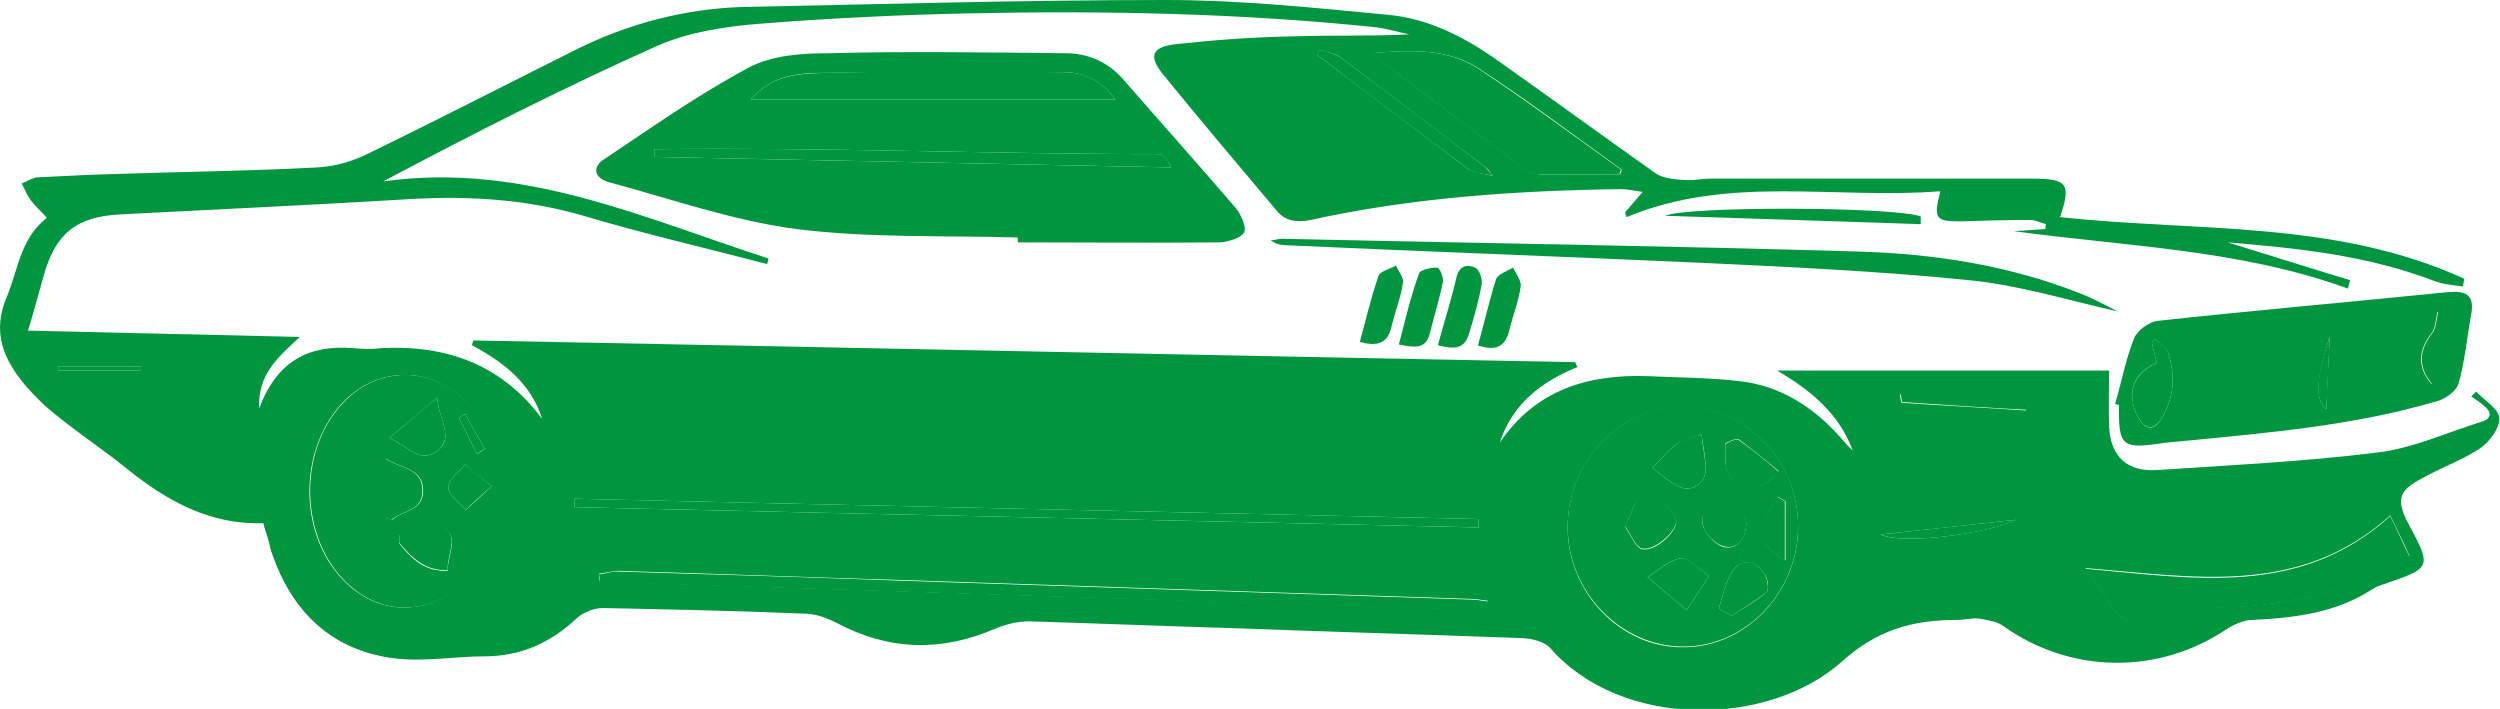 <?xml version="1.0" encoding="UTF-8"?>
<svg id="Camada_1" xmlns="http://www.w3.org/2000/svg" viewBox="0 0 356.9 101.2">
  <defs>
    <style>
      .cls-1 {
        fill: #009640;
      }
    </style>
  </defs>
  <g id="gI4pRQ">
    <g>
      <path class="cls-1" d="M37.5,74.7c-7.6.2-13.7-3.2-19.4-7.8-3.2-2.6-6.7-4.9-9.9-7.5-1.7-1.3-3.2-2.8-4.6-4.4-3.1-3.7-4.8-7.6-2.6-12.7,1.6-3.8,1.9-8.3,5.7-11.2-.9-1-1.7-1.7-2.3-2.5-.5-.7-.9-1.6-1.3-2.4.8-.3,1.6-.9,2.5-.9,4-.2,8.1-.4,12.2-.5,9.2-.3,18.3-.4,27.5-.9,2.3-.1,4.8-.8,6.9-1.8,10.1-4.9,20-10,30-15,7.4-3.7,15.4-5.8,23.6-6.1C126,.6,146.2,0,166.5,0c10.5,0,21,1.1,31.5,2.1,5.9.5,11.1,3.2,15.9,6.6,7.5,5.3,14.9,10.7,22.4,16,1.1.8,2.8.9,4.2,1,1.2.1,2.5-.2,3.7-.2,15.3,0,30.5,0,45.8,0,5.2,0,5.7.7,4.1,5.5,19.4,2.1,39.4.4,57.7,8.8l-.2,1.1c-1.4-.2-2.8-.3-4.1-.8-9.7-3.7-19.8-4.7-29.5-5.5,5.6,1.7,11.5,3.6,17.5,5.4-.1.4-.2.8-.3,1.2-15.4-5.6-31.6-6-47.7-8.2l4.5-.3c0-.2,0-.5.1-.7-.8-.2-1.5-.6-2.3-.6-3.3,0-6.6.1-9.8.2-3.7,0-4-.3-3-4.3-15,1.2-30.2-2.4-44.8,3.7,0-.2-.2-.4-.2-.7.7-.8,1.4-1.6,2.5-2.9-1.4-.2-2.2-.4-3.1-.4-14.9.2-29.7,1.2-44.3,4.4-2,.4-3.6.2-4.9-1.4-5.4-6.4-10.8-12.8-16.1-19.3-2.2-2.7-1.7-4,1.8-4.4,5.5-.6,11-1,16.4-1.1,5.6-.2,11.2,0,16.9-.3-1.6-.3-3.1-.8-4.7-1-19.2-2-38.5-2.4-57.8-2-10.1.2-20.3.7-30.4,1.5-4.9.4-10.1,1.2-14.6,3.2-13.2,5.9-26,12.4-39,19.3,19.8-2.8,37.1,5.2,55,11,0,.3-.1.5-.2.8-8.7-2.3-17.5-4.3-26.2-6.9-8.6-2.5-17.2-2.9-26.1-2.3-13.3.8-26.6,1.4-39.9,2.1-6.4.3-9.4,2.7-11.1,8.9-.7,2.4-1.3,4.8-2.2,7.7,12.9.3,25.4.6,38.8.9-3.2,3-6,5.3-5.8,10.2,2.6-6.9,7.2-9.1,13.5-8.6,1.2.1,2.5.2,3.8,0,9.4-.5,17.3,2.3,23.1,10.1-1.6-5.1-5.5-8.1-10-10.5,0-.2.1-.5.2-.7,52.4,1,104.9,2.1,157.3,3.1,0,.2.2.5.3.7-5.2,2.1-9.3,5.3-11.1,10.8,5.1-7.5,12.5-9.8,21.1-9.5,4.3.2,8.7.2,13,.7,5.9.6,10.7,3.7,14.6,8.1.5.6,1,1.2,1.7,1.8-2-5.3-6-8.6-10.8-11.4h47.4c0,3-.1,5.5,0,8,.2,4.3,2.6,6.5,6.9,6.2,10.5-.7,21-1.2,31.4-2.5,5.1-.6,10-2.9,14.9-4.4,1.5-.5,1.4-1.4.3-2.3-.6-.5-1.2-.9-1.8-1.3.2-.2.5-.5.7-.7,1.2,1.3,3.2,2.4,3.3,3.8.1,1.3-1.3,3.3-2.6,4.2-2.3,1.6-5.1,2.6-7.7,4-3.5,1.8-4.9,2.8-2.6,7,3.3,6.1,3.1,6.2-3.3,8.4-.6.2-1.3.4-1.9.8-5.2,3.4-11.1,4.1-17.1,4.4-1.2,0-2.6.6-3.7,1.3-9.8,6.6-22.4,6.4-32-.5-.9-.6-2.2-.8-3.4-1-1-.1-2.1.2-3.2.2-6.2,0-11.3,1.4-16.3,5.9-10.6,9.5-31.6,9.7-41.7-1.9-.8-.9-2.5-1.3-3.8-1.4-13.6-.5-27.2-.9-40.8-1.4-9.9-.3-19.9-.7-29.8-1-1.6,0-3.2.4-4.7,1-7.8,3.4-15.3,3.2-22.8-.8-1.4-.7-3-1.3-4.6-1.3-9.5-.4-19.1-.6-28.7-.8-1.3,0-2.8.6-3.7,1.4-3.8,3.6-8.1,5.5-13.3,5.5-4.2,0-8.5.8-12.7.3-8.9-1.1-14.6-6.5-17.5-14.8-.3-.7-.4-1.5-.6-2.2-.2-.7-.5-1.4-.7-2.3ZM240.2,58.1c-9,0-16.4,7.8-16.4,17.2,0,9.3,7.6,17.2,16.5,17.1,9,0,16.4-7.9,16.4-17.2,0-9.4-7.4-17.1-16.5-17ZM71.4,70.1c-.2-4.9-1.6-9.3-5.1-12.9-4.8-4.9-12.2-4.9-17.1,0-6.6,6.6-6.7,18.8-.3,25.5,5,5.3,12.3,5.4,17.4.2,3.5-3.6,4.8-8,5-12.8ZM341.2,73.6c-13,11.7-28.2,8.7-43.5,7.5,1.4,2,2.8,3.7,3.9,5.6,1,1.8,2.3,1.9,4.1,1.5,3.3-.7,6.6-1.5,10-1.5,10,0,19.4-2.1,28.3-7.3-.8-1.8-1.8-3.8-2.8-5.9ZM231.3,24.9c0-.2.2-.4.2-.7-6.7-4.8-13.3-9.8-20.2-14.3-4.5-3-9.8-2.8-15.6-2.3,7.7,5.8,15,11.3,22.2,16.7.5.4,1.2.5,1.9.6,3.8,0,7.7,0,11.6,0ZM212.6,85.8c-1.4-.2-2-.3-2.5-.3-27.2-.9-54.4-1.8-81.5-2.7-13.4-.4-26.8-.9-40.2-1.3-1,0-1.9.3-2.9.4,0,.4,0,.7.1,1.1,41.7,1.4,83.3,2.7,125,4,.4,0,.9-.5,2-1.3ZM82,71.2c0,.4,0,.8,0,1.2,43,1,86.1,1.9,129.1,2.9,0-.4,0-.8,0-1.2-43-1-86.1-1.9-129.1-2.9ZM188.3,7.1c0,.3-.2.6-.2.8,7.2,5.4,14.4,10.9,21.6,16.3.7.5,1.8.5,3.4.9-.6-.8-.8-1.1-1-1.2-6.9-5.2-13.8-10.5-20.7-15.7-.8-.6-2-.7-3.1-1.1ZM271.2,56.2c.1.5.2,1.3.3,1.3,5.9.4,11.8.7,17.7,1.1.1-.3.3-.6.4-.9-.6-.5-1.1-1.4-1.7-1.4-5.5-.1-11.1,0-16.8,0ZM268.5,76.3c3.2,1.6,15.9-.3,19.3-2.1-6.2.7-12.7,1.4-19.3,2.1ZM20,52.9c0-.2,0-.4.1-.6h-11.8c0,.2,0,.4,0,.6h11.7Z"/>
      <path class="cls-1" d="M145.2,33.9c-10.5-.3-21.1.1-31.5-1.2-9.1-1.2-17.9-4.3-26.8-6.7-2.1-.6-2.4-2.2-.6-3.3,6.7-4.5,13.4-9.2,20.5-13,3.3-1.8,7.6-2.1,11.5-2.1,11.3-.3,22.6-.1,33.8,0,3.3,0,6.2,1.3,8.4,3.9,5.3,6.1,10.7,12.1,16,18.3.7.9,1.5,2.7,1.1,3.4-.5.8-2.2,1.3-3.4,1.4-9.6.1-19.3,0-28.9,0,0-.2,0-.4,0-.6ZM107.2,14.2h52c-1.7-2.5-4.3-3.9-7.4-3.9-11.3,0-22.6-.1-33.8.1-3.7,0-7.8.2-10.8,3.8ZM93.4,21.3c0,.4,0,.7,0,1.1,24.6.5,49.2,1,73.8,1.5-.5-1.1-1.2-1.9-1.8-1.9-24,0-48-1-72-.7Z"/>
      <path class="cls-1" d="M302,57.5c.9-3.1,1.5-6.3,2.7-9.3.5-1.1,2.2-2.3,3.4-2.4,13.8-1.5,27.6-2.7,41.4-4.1,2.4-.2,3.8.3,3.3,3.1-.6,3.3-.9,6.7-1.8,9.9-.3,1.1-1.9,2.3-3.2,2.6-11.9,3.5-24.2,4.5-36.5,5.7-1.4.1-2.9.3-4.3.5-3.7.4-4.4-.2-4.5-4,0-.6,0-1.2,0-1.7-.2,0-.4-.1-.6-.2ZM307.9,51.8c-3.4,1.4-4.4,4.4-2.7,7.7,1,1.9,2.3,2.1,3.4.2,1.8-2.9,2-6.2.9-9.4-.3-.7-1.2-1.3-1.8-1.9l-.5.5c.2,1,.5,1.9.7,2.9ZM348,44.4c-.3,1.2-.3,2.5-.9,3.2-1.9,2.4-2,4.9,0,7.2,2.8-2.4,3.3-7.6.8-10.4ZM332.6,48c-2,6.4-2.1,9-.5,10.4.1-3.2.3-6.4.5-10.4Z"/>
      <path class="cls-1" d="M302.5,44.5c-7.2-1.6-14.2-3.8-21.4-4.5-12.8-1.3-25.8-1.9-38.7-2.5-19.7-.9-39.3-1.6-59-2.5-.6,0-1.3-.2-2-.7.7,0,1.3-.3,2-.2,27.2.6,54.4,1,81.6,1.8,11.1.3,22.1,2,32.5,6.2,1.7.7,3.3,1.6,4.9,2.4Z"/>
      <path class="cls-1" d="M274.2,32c-12.2-.4-24.4-.8-36.5-1.2,3.3-1.4,32.7-1.3,36.5.1v1Z"/>
      <path class="cls-1" d="M205.3,49.2c.9-3.4,1.9-6.4,2.6-9.5.4-1.8,1.5-2,2.7-1.5.6.3,1.1,1.7.9,2.5-.4,2.3-1.1,4.7-1.8,7-.7,2.3-2.3,2.1-4.4,1.6Z"/>
      <path class="cls-1" d="M211,49.3c.9-3.2,1.6-6.4,2.6-9.5.3-.7,1.6-1.1,2.4-1.6.4.9,1.2,1.8,1.1,2.7-.3,2.1-1.1,4.1-1.6,6.1-.6,2.7-2.1,3.1-4.6,2.3Z"/>
      <path class="cls-1" d="M199.7,49.2c.9-3.5,1.7-6.9,2.9-10.2.2-.5,1.7-.8,2.6-.8.3,0,.9,1.4.8,2-.5,2.5-1.3,5-1.9,7.5-.6,2.2-2.2,1.9-4.3,1.5Z"/>
      <path class="cls-1" d="M194.1,48.9c.9-3.2,1.6-6.4,2.7-9.5.2-.7,1.7-1,2.5-1.5.3.8,1.1,1.7,1,2.4-.3,2.1-1.1,4.1-1.6,6.1-.5,2.7-2.1,3.1-4.6,2.4Z"/>
      <path class="cls-1" d="M240.2,58.1c9.1,0,16.5,7.6,16.5,17,0,9.4-7.4,17.2-16.4,17.2-8.9,0-16.5-7.8-16.5-17.1,0-9.4,7.4-17.1,16.4-17.2ZM232,75.2c.9,1.3,1.5,3,2.4,3.2,1.9.4,4.9-2.4,4.9-3.9,0-1.5-3.7-4.7-4.8-3.9-1.2.8-1.6,2.8-2.5,4.7ZM244,82.2c-1.7-1.1-3-2.6-4.1-2.5-1.7.3-3.1,1.7-4.7,2.7,1.9,1.6,3.7,3.1,5.6,4.7.9-1.4,1.8-2.8,3.2-4.9ZM242.9,62c-1.7.7-2.8.9-3.7,1.5-1.2.9-2.2,2.2-3.3,3.3,1.2.9,2.3,1.9,3.6,2.6,1.9,1,4-.3,4-2.4,0-1.5-.3-3-.6-5ZM254,67.3c-2.1-1.7-3.9-3.2-5.8-4.6-.3-.2-1.9.5-1.9.7.2,2-.6,4.1,1.8,5.6,2.3,1.4,3.7.6,5.9-1.8ZM247.2,87.9c1.6-1.1,3.5-2,5-3.4.4-.3.2-1.9-.3-2.6-1.1-1.7-3.1-2.2-4.3-.7-1.2,1.5-1.6,3.7-2.2,5.6,0,.1.8.5,1.8,1.1ZM249.3,74.8c-.2-1.9-1.1-3.2-3.2-3.2-2.1,0-3.4,1.6-3,3.4.3,1.2,1.8,2.8,3,3.1,2,.4,3-1.2,3.2-3.2ZM254.8,71.5c-.3-.2-.7-.4-1-.6-.7,1.3-1.7,2.6-2.1,4.1-.7,2.4,1,3.6,3.2,5v-8.5Z"/>
      <path class="cls-1" d="M71.4,70.1c-.1,4.9-1.5,9.3-5,12.8-5.1,5.2-12.4,5.1-17.4-.2-6.4-6.7-6.3-19,.3-25.5,4.8-4.9,12.3-4.9,17.1,0,3.5,3.6,4.9,7.9,5.1,12.9ZM57,76.3c0,.4,0,.8,0,1.3,1.7,2.1,3.5,4,6.9,3.9,0-2.4,1.9-5.2-1-6.3-1.5-.6-3.9.7-5.9,1.2ZM55,73.9c.3.1.7.2,1,.3,1.5-1.4,4.6-1.2,4.4-4.4-.2-3-3.1-2.9-5.3-4.3v8.4ZM62.4,56.8c-2.5,2.1-4.4,3.7-6.8,5.7,2.7,1.3,4.4,3.7,6.8,1.9,2.5-1.9.3-4.3,0-7.6ZM70.2,69.4c-1.7-1.4-2.8-2.2-3.8-3.1-.9,1.1-2.4,2.2-2.4,3.3,0,1.1,1.6,2.1,2.5,3.2,1-.9,2-1.8,3.7-3.4ZM68.1,64.8c.4-.2.8-.5,1.1-.7-.9-1.7-1.9-3.3-2.8-5l-.9.5c.9,1.7,1.7,3.5,2.6,5.2Z"/>
      <path class="cls-1" d="M341.2,73.6c1,2,1.9,4.1,2.8,5.9-8.9,5.2-18.3,7.2-28.3,7.3-3.3,0-6.7.8-10,1.5-1.8.4-3.1.2-4.1-1.5-1.1-1.9-2.5-3.6-3.9-5.6,15.3,1.3,30.5,4.2,43.5-7.5Z"/>
      <path class="cls-1" d="M231.3,24.9c-3.9,0-7.7,0-11.6,0-.6,0-1.4-.2-1.9-.6-7.2-5.4-14.4-10.9-22.2-16.7,5.9-.5,11.1-.7,15.6,2.3,6.9,4.6,13.5,9.5,20.2,14.3,0,.2-.2.4-.2.7Z"/>
      <path class="cls-1" d="M212.6,85.8c-1.2.8-1.6,1.3-2,1.3-41.7-1.3-83.3-2.7-125-4,0-.4,0-.7-.1-1.1,1-.1,1.9-.5,2.9-.4,13.4.4,26.8.8,40.2,1.3,27.2.9,54.4,1.8,81.5,2.7.6,0,1.1.1,2.5.3Z"/>
      <path class="cls-1" d="M82,71.2c43,1,86.1,1.9,129.1,2.9,0,.4,0,.8,0,1.2-43-1-86.1-1.9-129.1-2.9,0-.4,0-.8,0-1.2Z"/>
      <path class="cls-1" d="M188.3,7.1c1,.3,2.2.5,3.1,1.1,6.9,5.2,13.8,10.4,20.7,15.7.2.2.3.4,1,1.2-1.5-.4-2.7-.3-3.4-.9-7.2-5.4-14.4-10.8-21.6-16.3,0-.3.2-.6.2-.8Z"/>
      <path class="cls-1" d="M271.2,56.2c5.7,0,11.3,0,16.8,0,.6,0,1.1.9,1.7,1.4-.1.3-.3.6-.4.9-5.9-.3-11.8-.7-17.7-1.1-.1,0-.2-.8-.3-1.3Z"/>
      <path class="cls-1" d="M268.5,76.3c6.5-.7,13-1.4,19.3-2.1-3.3,1.8-16,3.7-19.3,2.1Z"/>
      <path class="cls-1" d="M20,52.9h-11.7c0-.2,0-.4,0-.6h11.8c0,.2,0,.4-.1.6Z"/>
      <path class="cls-1" d="M107.2,14.2c3-3.6,7-3.7,10.8-3.8,11.3-.3,22.6-.2,33.8-.1,3.2,0,5.7,1.4,7.4,3.9h-52Z"/>
      <path class="cls-1" d="M93.4,21.3c24-.3,48,.7,72,.7.7,0,1.3.8,1.8,1.9-24.6-.5-49.2-1-73.8-1.5,0-.4,0-.7,0-1.1Z"/>
      <path class="cls-1" d="M307.9,51.8c-.2-.9-.5-1.9-.7-2.9l.5-.5c.6.6,1.6,1.1,1.8,1.9,1.1,3.2.9,6.5-.9,9.4-1.1,1.8-2.4,1.7-3.4-.2-1.7-3.3-.7-6.2,2.7-7.7Z"/>
      <path class="cls-1" d="M348,44.4c2.5,2.8,2,8.1-.8,10.4-2-2.3-1.9-4.8,0-7.2.6-.7.6-2,.9-3.2Z"/>
      <path class="cls-1" d="M332.6,48c-.2,4-.3,7.1-.5,10.4-1.6-1.4-1.6-4,.5-10.4Z"/>
      <path class="cls-1" d="M232,75.2c.9-1.8,1.3-3.9,2.5-4.7,1.2-.8,4.8,2.5,4.8,3.9,0,1.5-3.1,4.3-4.9,3.9-.9-.2-1.5-1.9-2.4-3.2Z"/>
      <path class="cls-1" d="M244,82.2c-1.4,2.1-2.3,3.5-3.2,4.9-1.9-1.6-3.7-3.1-5.6-4.7,1.5-.9,3-2.4,4.7-2.7,1.1-.2,2.4,1.4,4.1,2.5Z"/>
      <path class="cls-1" d="M242.9,62c.2,2,.6,3.5.6,5,0,2.1-2.1,3.4-4,2.4-1.3-.7-2.4-1.7-3.6-2.6,1.1-1.1,2.1-2.4,3.3-3.3.9-.7,2.1-.9,3.7-1.5Z"/>
      <path class="cls-1" d="M254,67.3c-2.2,2.3-3.6,3.2-5.9,1.8-2.4-1.5-1.6-3.6-1.8-5.6,0-.2,1.6-1,1.9-.7,2,1.4,3.8,2.9,5.8,4.6Z"/>
      <path class="cls-1" d="M247.2,87.9c-.9-.5-1.8-1-1.8-1.1.6-1.9,1-4.1,2.2-5.6,1.3-1.6,3.2-1,4.3.7.4.7.7,2.3.3,2.6-1.5,1.3-3.4,2.3-5,3.4Z"/>
      <path class="cls-1" d="M249.3,74.8c-.1,2.1-1.2,3.7-3.2,3.2-1.2-.3-2.8-1.8-3-3.1-.4-1.8.8-3.4,3-3.4,2.1,0,3.1,1.3,3.2,3.2Z"/>
      <path class="cls-1" d="M254.8,71.5v8.5c-2.2-1.4-3.9-2.7-3.2-5,.4-1.4,1.4-2.7,2.1-4.1.3.2.7.4,1,.6Z"/>
      <path class="cls-1" d="M57,76.3c2-.5,4.3-1.8,5.9-1.2,2.9,1.2.9,4,1,6.3-3.3.1-5.1-1.8-6.9-3.9,0-.4,0-.8,0-1.3Z"/>
      <path class="cls-1" d="M55,73.9v-8.4c2.3,1.4,5.1,1.3,5.3,4.3.2,3.2-2.8,3-4.4,4.4-.3-.1-.7-.2-1-.3Z"/>
      <path class="cls-1" d="M62.4,56.8c.3,3.3,2.5,5.6,0,7.6-2.4,1.8-4.1-.6-6.8-1.9,2.3-1.9,4.2-3.6,6.8-5.7Z"/>
      <path class="cls-1" d="M70.2,69.4c-1.7,1.5-2.7,2.4-3.7,3.4-.9-1.1-2.5-2.1-2.5-3.2,0-1.1,1.5-2.2,2.4-3.3,1.1.8,2.1,1.7,3.8,3.1Z"/>
      <path class="cls-1" d="M68.1,64.8c-.9-1.7-1.7-3.5-2.6-5.2l.9-.5c.9,1.7,1.9,3.3,2.8,5-.4.2-.8.5-1.1.7Z"/>
    </g>
  </g>
</svg>